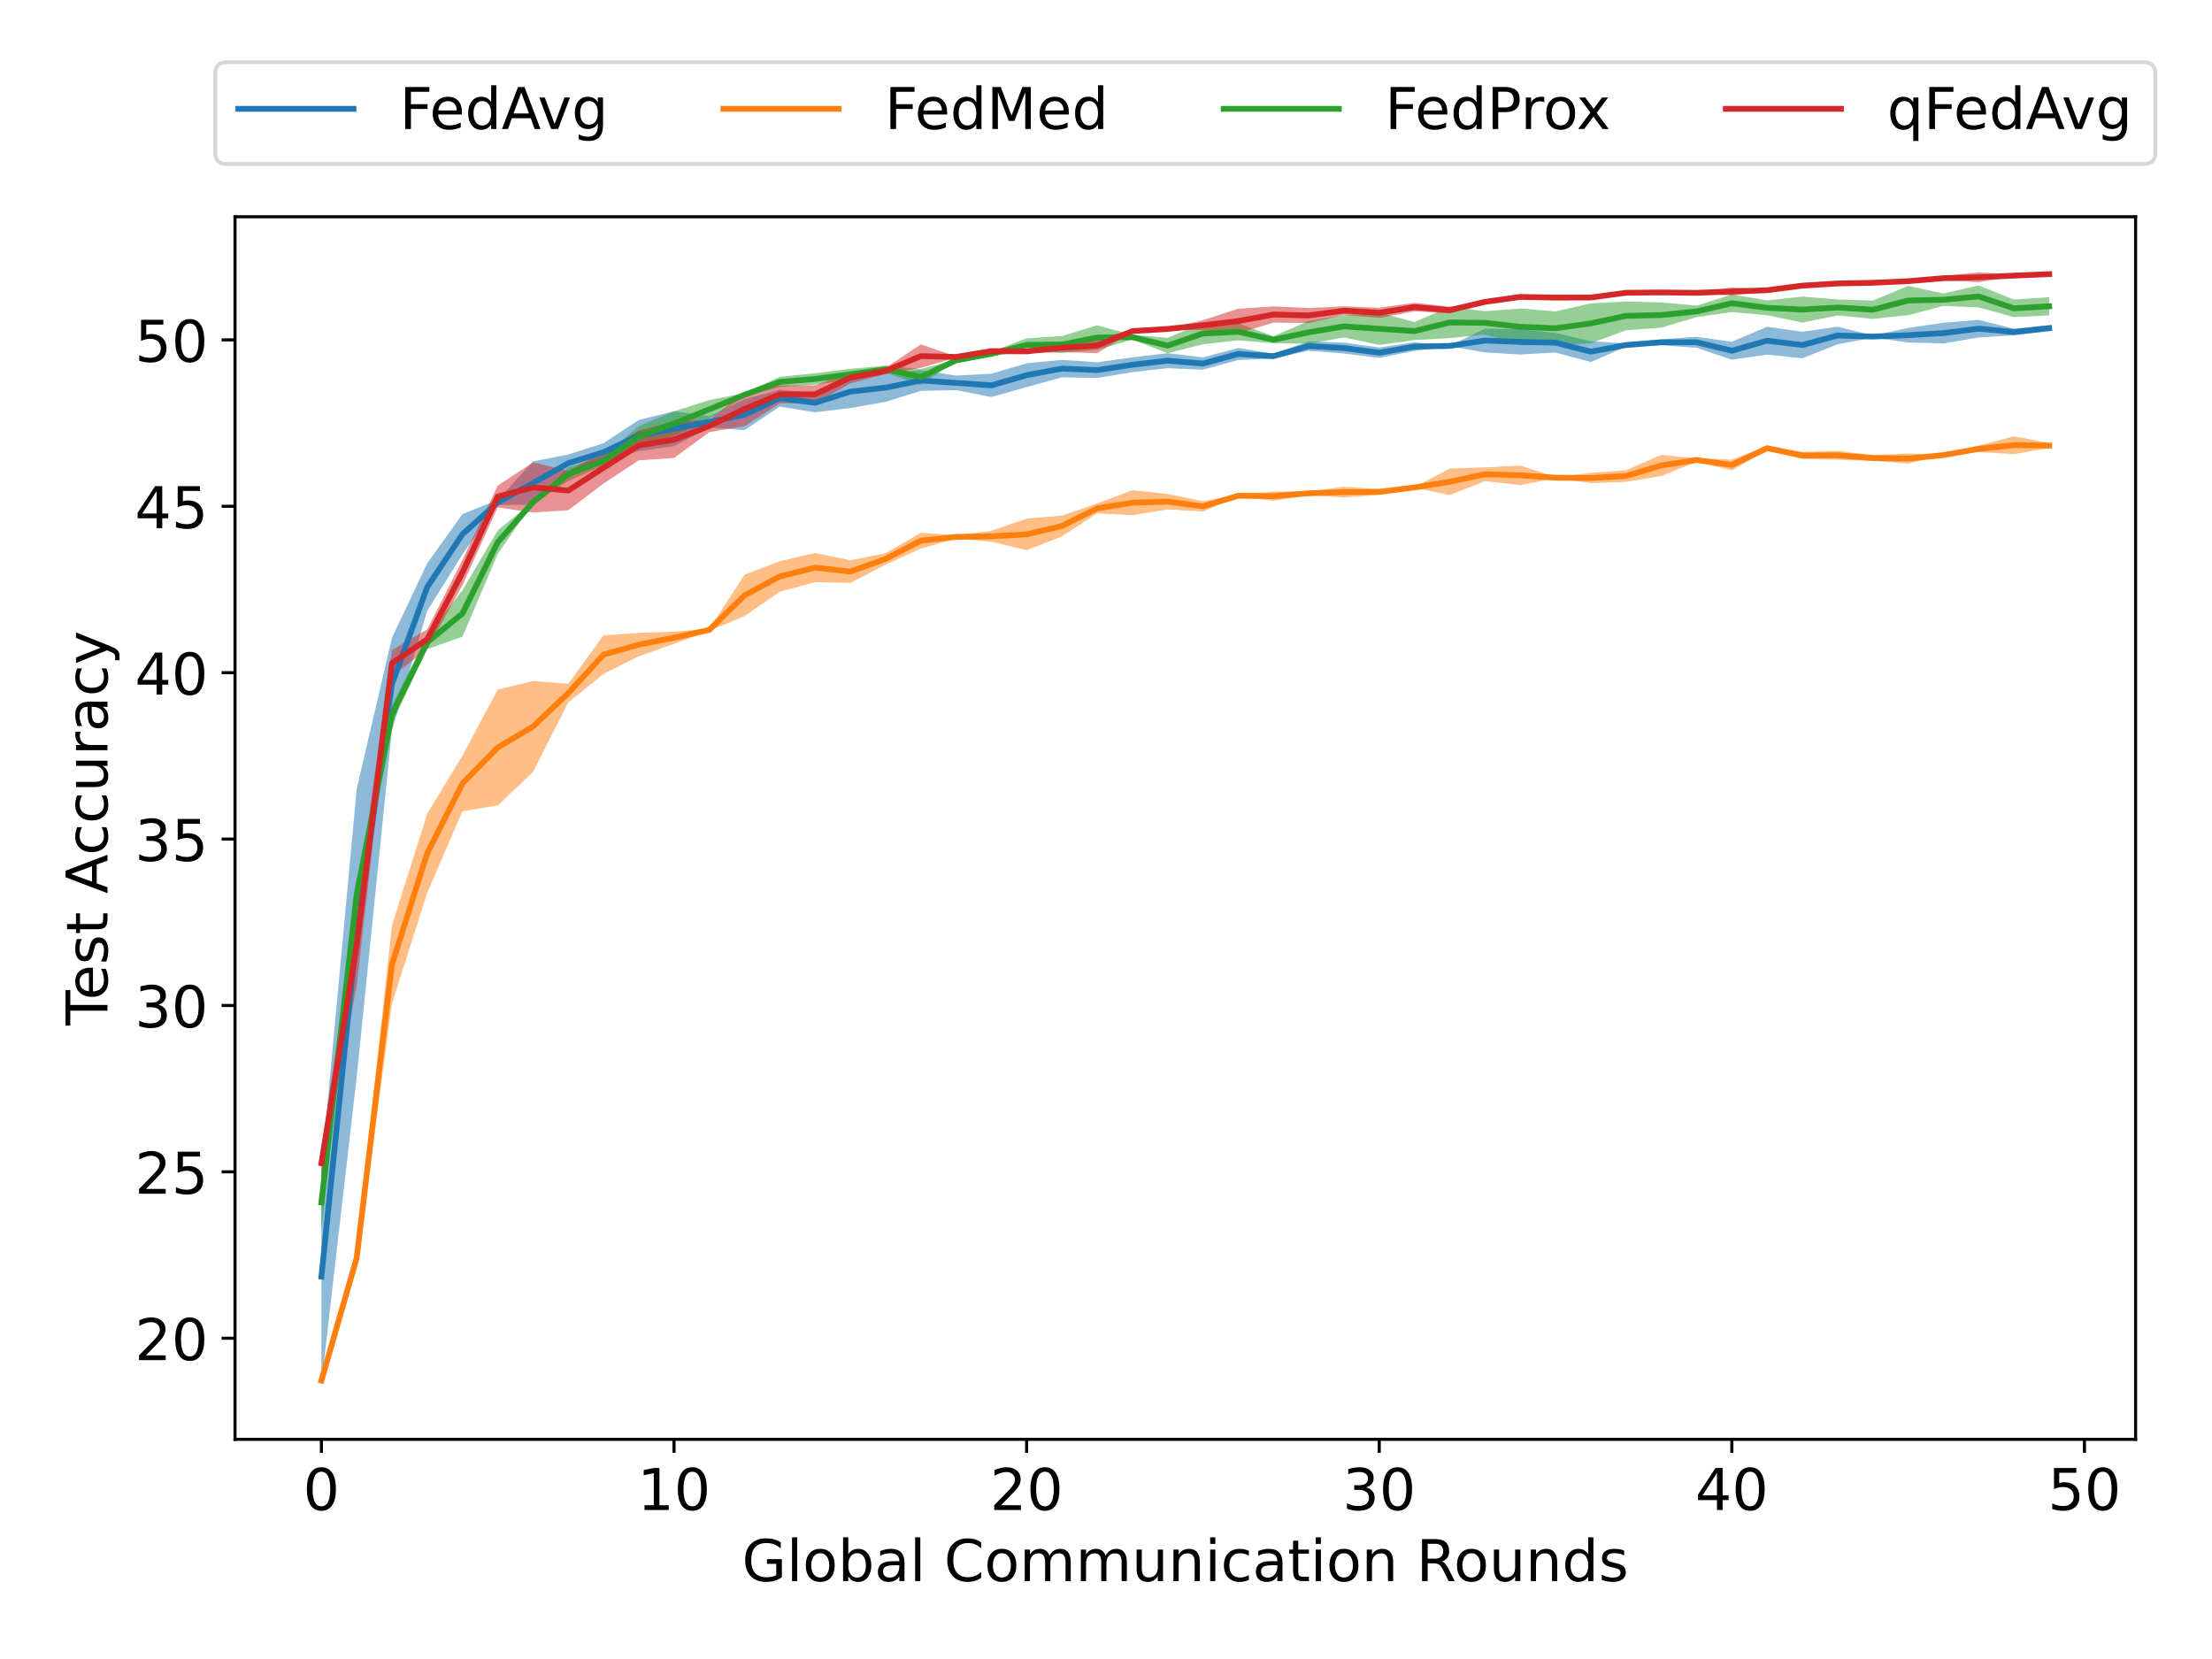 <?xml version="1.0" encoding="utf-8" standalone="no"?>
<!DOCTYPE svg PUBLIC "-//W3C//DTD SVG 1.1//EN"
  "http://www.w3.org/Graphics/SVG/1.1/DTD/svg11.dtd">
<!-- Created with matplotlib (https://matplotlib.org/) -->
<svg height="432pt" version="1.1" viewBox="0 0 576 432" width="576pt" xmlns="http://www.w3.org/2000/svg" xmlns:xlink="http://www.w3.org/1999/xlink">
 <defs>
  <style type="text/css">
*{stroke-linecap:butt;stroke-linejoin:round;}
  </style>
 </defs>
 <g id="figure_1">
  <g id="patch_1">
   <path d="M 0 432 
L 576 432 
L 576 0 
L 0 0 
z
" style="fill:#ffffff;"/>
  </g>
  <g id="axes_1">
   <g id="patch_2">
    <path d="M 61.2 374.8 
L 556.1 374.8 
L 556.1 56.448 
L 61.2 56.448 
z
" style="fill:#ffffff;"/>
   </g>
   <g id="PolyCollection_1">
    <path clip-path="url(#pfdd7a7b33e)" d="M 83.695 304.531 
L 83.695 360.329 
L 92.877 280.53 
L 102.059 190.22 
L 111.241 159.084 
L 120.423 144.345 
L 129.605 131.508 
L 138.786 131.424 
L 147.968 122.874 
L 157.15 120.118 
L 166.332 117.455 
L 175.514 116.182 
L 184.695 111.325 
L 193.877 112.004 
L 203.059 105.882 
L 212.241 107.364 
L 221.423 106.25 
L 230.605 104.634 
L 239.786 101.787 
L 248.968 101.603 
L 258.15 103.386 
L 267.332 100.79 
L 276.514 98.261 
L 285.695 98.42 
L 294.877 96.905 
L 304.059 95.874 
L 313.241 96.268 
L 322.423 93.739 
L 331.605 93.387 
L 340.786 91.327 
L 349.968 92.056 
L 359.15 93.203 
L 368.332 91.377 
L 377.514 90.171 
L 386.695 91.763 
L 395.877 92.315 
L 405.059 91.796 
L 414.241 94.283 
L 423.423 90.272 
L 432.605 89.895 
L 441.786 90.565 
L 450.968 93.664 
L 460.15 92.357 
L 469.332 93.287 
L 478.514 89.652 
L 487.695 87.936 
L 496.877 89.167 
L 506.059 89.435 
L 515.241 87.877 
L 524.423 87.333 
L 533.605 86.227 
L 533.605 84.661 
L 533.605 84.661 
L 524.423 85.599 
L 515.241 83.279 
L 506.059 84.041 
L 496.877 85.39 
L 487.695 87.341 
L 478.514 85.063 
L 469.332 86.395 
L 460.15 85.08 
L 450.968 88.999 
L 441.786 87.693 
L 432.605 88.354 
L 423.423 89.418 
L 414.241 88.857 
L 405.059 86.679 
L 395.877 85.741 
L 386.695 85.607 
L 377.514 89.987 
L 368.332 89.125 
L 359.15 90.49 
L 349.968 89.225 
L 340.786 88.882 
L 331.605 92.098 
L 322.423 90.599 
L 313.241 93.069 
L 304.059 91.972 
L 294.877 93.052 
L 285.695 94.334 
L 276.514 93.697 
L 267.332 94.602 
L 258.15 97.315 
L 248.968 97.801 
L 239.786 96.394 
L 230.605 97.248 
L 221.423 97.708 
L 212.241 102.415 
L 203.059 101.46 
L 193.877 103.956 
L 184.695 108.377 
L 175.514 107.079 
L 166.332 109.349 
L 157.15 115.412 
L 147.968 118.343 
L 138.786 120.152 
L 129.605 130.184 
L 120.423 133.861 
L 111.241 146.69 
L 102.059 166.077 
L 92.877 205.479 
L 83.695 304.531 
z
" style="fill:#1f77b4;fill-opacity:0.5;"/>
   </g>
   <g id="PolyCollection_2">
    <path clip-path="url(#pfdd7a7b33e)" d="M 83.695 358.671 
L 83.695 360.329 
L 92.877 329.83 
L 102.059 261.386 
L 111.241 232.511 
L 120.423 211.248 
L 129.605 209.741 
L 138.786 201.057 
L 147.968 182.91 
L 157.15 175.498 
L 166.332 170.901 
L 175.514 167.643 
L 184.695 164.26 
L 193.877 160.424 
L 203.059 154.085 
L 212.241 151.598 
L 221.423 151.799 
L 230.605 147.017 
L 239.786 142.855 
L 248.968 140.225 
L 258.15 141.079 
L 267.332 143.265 
L 276.514 139.681 
L 285.695 133.66 
L 294.877 134.162 
L 304.059 132.646 
L 313.241 133.191 
L 322.423 129.288 
L 331.605 130.41 
L 340.786 128.911 
L 349.968 129.556 
L 359.15 128.836 
L 368.332 127.036 
L 377.514 128.911 
L 386.695 125.285 
L 395.877 126.324 
L 405.059 124.532 
L 414.241 125.796 
L 423.423 125.453 
L 432.605 123.987 
L 441.786 120.227 
L 450.968 122.497 
L 460.15 117.238 
L 469.332 119.499 
L 478.514 119.716 
L 487.695 120.018 
L 496.877 120.713 
L 506.059 118.536 
L 515.241 117.723 
L 524.423 118.242 
L 533.605 116.702 
L 533.605 115.345 
L 533.605 115.345 
L 524.423 113.603 
L 515.241 116.023 
L 506.059 118.485 
L 496.877 118.092 
L 487.695 118.51 
L 478.514 117.405 
L 469.332 117.698 
L 460.15 116.166 
L 450.968 119.666 
L 441.786 119.34 
L 432.605 118.435 
L 423.423 122.43 
L 414.241 123.15 
L 405.059 124.247 
L 395.877 121.215 
L 386.695 121.709 
L 377.514 122.019 
L 368.332 126.809 
L 359.15 127.329 
L 349.968 126.742 
L 340.786 127.982 
L 331.605 127.99 
L 322.423 128.895 
L 313.241 130.503 
L 304.059 128.618 
L 294.877 127.647 
L 285.695 131.097 
L 276.514 134.271 
L 267.332 135.025 
L 258.15 138.232 
L 248.968 139.388 
L 239.786 138.743 
L 230.605 144.044 
L 221.423 145.878 
L 212.241 143.994 
L 203.059 146.121 
L 193.877 149.646 
L 184.695 163.774 
L 175.514 164.486 
L 166.332 164.796 
L 157.15 165.441 
L 147.968 178.061 
L 138.786 177.357 
L 129.605 179.543 
L 120.423 196.761 
L 111.241 211.893 
L 102.059 240.978 
L 92.877 325.308 
L 83.695 358.671 
z
" style="fill:#ff7f0e;fill-opacity:0.5;"/>
   </g>
   <g id="PolyCollection_3">
    <path clip-path="url(#pfdd7a7b33e)" d="M 83.695 305.594 
L 83.695 320.626 
L 92.877 235.693 
L 102.059 188.37 
L 111.241 169.042 
L 120.423 165.784 
L 129.605 144.27 
L 138.786 130.905 
L 147.968 125.285 
L 157.15 121.19 
L 166.332 116.325 
L 175.514 113.452 
L 184.695 108.997 
L 193.877 103.252 
L 203.059 100.79 
L 212.241 100.162 
L 221.423 98.906 
L 230.605 97.072 
L 239.786 100.221 
L 248.968 94.04 
L 258.15 92.717 
L 267.332 91.495 
L 276.514 91.905 
L 285.695 91.068 
L 294.877 88.413 
L 304.059 91.98 
L 313.241 89.644 
L 322.423 88.622 
L 331.605 89.376 
L 340.786 89.518 
L 349.968 87.86 
L 359.15 89.82 
L 368.332 88.555 
L 377.514 88.053 
L 386.695 87.098 
L 395.877 89.87 
L 405.059 89.87 
L 414.241 89.393 
L 423.423 85.993 
L 432.605 85.306 
L 441.786 82.584 
L 450.968 81.261 
L 460.15 82.082 
L 469.332 84 
L 478.514 82.149 
L 487.695 83.028 
L 496.877 82.065 
L 506.059 79.67 
L 515.241 80.055 
L 524.423 82.576 
L 533.605 82.115 
L 533.605 77.392 
L 533.605 77.392 
L 524.423 78.003 
L 515.241 74.336 
L 506.059 76.429 
L 496.877 74.444 
L 487.695 78.263 
L 478.514 77.987 
L 469.332 77.225 
L 460.15 78.213 
L 450.968 76.689 
L 441.786 79.595 
L 432.605 78.757 
L 423.423 78.498 
L 414.241 79.008 
L 405.059 81.094 
L 395.877 80.332 
L 386.695 81.035 
L 377.514 79.888 
L 368.332 83.866 
L 359.15 81.403 
L 349.968 82.115 
L 340.786 83.556 
L 331.605 87.567 
L 322.423 84.15 
L 313.241 84.058 
L 304.059 87.986 
L 294.877 87.19 
L 285.695 84.72 
L 276.514 87.5 
L 267.332 88.111 
L 258.15 91.545 
L 248.968 93.638 
L 239.786 96.109 
L 230.605 95.221 
L 221.423 96.042 
L 212.241 97.189 
L 203.059 98.11 
L 193.877 102.339 
L 184.695 104.182 
L 175.514 107.121 
L 166.332 110.94 
L 157.15 118.753 
L 147.968 121.709 
L 138.786 130.645 
L 129.605 138.115 
L 120.423 153.7 
L 111.241 165.482 
L 102.059 183.655 
L 92.877 230.183 
L 83.695 305.594 
z
" style="fill:#2ca02c;fill-opacity:0.5;"/>
   </g>
   <g id="PolyCollection_4">
    <path clip-path="url(#pfdd7a7b33e)" d="M 83.695 299.272 
L 83.695 306.549 
L 92.877 256.613 
L 102.059 176.126 
L 111.241 169.083 
L 120.423 152.36 
L 129.605 132.144 
L 138.786 133.45 
L 147.968 132.873 
L 157.15 125.905 
L 166.332 119.867 
L 175.514 119.256 
L 184.695 112.523 
L 193.877 110.94 
L 203.059 105.036 
L 212.241 105.003 
L 221.423 99.836 
L 230.605 97.399 
L 239.786 95.799 
L 248.968 93.103 
L 258.15 91.88 
L 267.332 91.98 
L 276.514 91.671 
L 285.695 91.972 
L 294.877 86.403 
L 304.059 85.725 
L 313.241 86.018 
L 322.423 86.822 
L 331.605 84.008 
L 340.786 84.1 
L 349.968 82.032 
L 359.15 82.785 
L 368.332 81.085 
L 377.514 81.63 
L 386.695 78.699 
L 395.877 77.484 
L 405.059 77.585 
L 414.241 77.56 
L 423.423 76.303 
L 432.605 76.546 
L 441.786 76.354 
L 450.968 76.957 
L 460.15 75.885 
L 469.332 74.813 
L 478.514 74.386 
L 487.695 73.942 
L 496.877 73.615 
L 506.059 73.029 
L 515.241 73.473 
L 524.423 71.982 
L 533.605 71.589 
L 533.605 71.187 
L 533.605 71.187 
L 524.423 71.547 
L 515.241 70.919 
L 506.059 71.84 
L 496.877 72.82 
L 487.695 73.331 
L 478.514 73.238 
L 469.332 73.942 
L 460.15 75.265 
L 450.968 74.855 
L 441.786 76.144 
L 432.605 75.751 
L 423.423 76.153 
L 414.241 77.392 
L 405.059 77.401 
L 395.877 77.149 
L 386.695 78.514 
L 377.514 79.879 
L 368.332 78.841 
L 359.15 80.122 
L 349.968 79.754 
L 340.786 80.189 
L 331.605 79.796 
L 322.423 80.39 
L 313.241 83.371 
L 304.059 85.582 
L 294.877 86.026 
L 285.695 87.944 
L 276.514 89.351 
L 267.332 91.017 
L 258.15 90.984 
L 248.968 92.784 
L 239.786 89.669 
L 230.605 95.782 
L 221.423 96.812 
L 212.241 100.338 
L 203.059 100.346 
L 193.877 102.005 
L 184.695 109.374 
L 175.514 109.734 
L 166.332 112.104 
L 157.15 117.715 
L 147.968 122.597 
L 138.786 120.403 
L 129.605 126.458 
L 120.423 145.811 
L 111.241 163.883 
L 102.059 169.243 
L 92.877 235.551 
L 83.695 299.272 
z
" style="fill:#d62728;fill-opacity:0.5;"/>
   </g>
   <g id="matplotlib.axis_1">
    <g id="xtick_1">
     <g id="line2d_1">
      <defs>
       <path d="M 0 0 
L 0 3.5 
" id="m28ff715855" style="stroke:#000000;stroke-width:0.8;"/>
      </defs>
      <g>
       <use style="stroke:#000000;stroke-width:0.8;" x="83.695" xlink:href="#m28ff715855" y="374.8"/>
      </g>
     </g>
     <g id="text_1">
      <!-- 0 -->
      <defs>
       <path d="M 31.781 66.406 
Q 24.172 66.406 20.328 58.906 
Q 16.5 51.422 16.5 36.375 
Q 16.5 21.391 20.328 13.891 
Q 24.172 6.391 31.781 6.391 
Q 39.453 6.391 43.281 13.891 
Q 47.125 21.391 47.125 36.375 
Q 47.125 51.422 43.281 58.906 
Q 39.453 66.406 31.781 66.406 
z
M 31.781 74.219 
Q 44.047 74.219 50.516 64.516 
Q 56.984 54.828 56.984 36.375 
Q 56.984 17.969 50.516 8.266 
Q 44.047 -1.422 31.781 -1.422 
Q 19.531 -1.422 13.062 8.266 
Q 6.594 17.969 6.594 36.375 
Q 6.594 54.828 13.062 64.516 
Q 19.531 74.219 31.781 74.219 
z
" id="DejaVuSans-48"/>
      </defs>
      <g transform="translate(78.924 393.198)scale(0.15 -0.15)">
       <use xlink:href="#DejaVuSans-48"/>
      </g>
     </g>
    </g>
    <g id="xtick_2">
     <g id="line2d_2">
      <g>
       <use style="stroke:#000000;stroke-width:0.8;" x="175.514" xlink:href="#m28ff715855" y="374.8"/>
      </g>
     </g>
     <g id="text_2">
      <!-- 10 -->
      <defs>
       <path d="M 12.406 8.297 
L 28.516 8.297 
L 28.516 63.922 
L 10.984 60.406 
L 10.984 69.391 
L 28.422 72.906 
L 38.281 72.906 
L 38.281 8.297 
L 54.391 8.297 
L 54.391 0 
L 12.406 0 
z
" id="DejaVuSans-49"/>
      </defs>
      <g transform="translate(165.97 393.198)scale(0.15 -0.15)">
       <use xlink:href="#DejaVuSans-49"/>
       <use x="63.623" xlink:href="#DejaVuSans-48"/>
      </g>
     </g>
    </g>
    <g id="xtick_3">
     <g id="line2d_3">
      <g>
       <use style="stroke:#000000;stroke-width:0.8;" x="267.332" xlink:href="#m28ff715855" y="374.8"/>
      </g>
     </g>
     <g id="text_3">
      <!-- 20 -->
      <defs>
       <path d="M 19.188 8.297 
L 53.609 8.297 
L 53.609 0 
L 7.328 0 
L 7.328 8.297 
Q 12.938 14.109 22.625 23.891 
Q 32.328 33.688 34.812 36.531 
Q 39.547 41.844 41.422 45.531 
Q 43.312 49.219 43.312 52.781 
Q 43.312 58.594 39.234 62.25 
Q 35.156 65.922 28.609 65.922 
Q 23.969 65.922 18.812 64.312 
Q 13.672 62.703 7.812 59.422 
L 7.812 69.391 
Q 13.766 71.781 18.938 73 
Q 24.125 74.219 28.422 74.219 
Q 39.75 74.219 46.484 68.547 
Q 53.219 62.891 53.219 53.422 
Q 53.219 48.922 51.531 44.891 
Q 49.859 40.875 45.406 35.406 
Q 44.188 33.984 37.641 27.219 
Q 31.109 20.453 19.188 8.297 
z
" id="DejaVuSans-50"/>
      </defs>
      <g transform="translate(257.788 393.198)scale(0.15 -0.15)">
       <use xlink:href="#DejaVuSans-50"/>
       <use x="63.623" xlink:href="#DejaVuSans-48"/>
      </g>
     </g>
    </g>
    <g id="xtick_4">
     <g id="line2d_4">
      <g>
       <use style="stroke:#000000;stroke-width:0.8;" x="359.15" xlink:href="#m28ff715855" y="374.8"/>
      </g>
     </g>
     <g id="text_4">
      <!-- 30 -->
      <defs>
       <path d="M 40.578 39.312 
Q 47.656 37.797 51.625 33 
Q 55.609 28.219 55.609 21.188 
Q 55.609 10.406 48.188 4.484 
Q 40.766 -1.422 27.094 -1.422 
Q 22.516 -1.422 17.656 -0.516 
Q 12.797 0.391 7.625 2.203 
L 7.625 11.719 
Q 11.719 9.328 16.594 8.109 
Q 21.484 6.891 26.812 6.891 
Q 36.078 6.891 40.938 10.547 
Q 45.797 14.203 45.797 21.188 
Q 45.797 27.641 41.281 31.266 
Q 36.766 34.906 28.719 34.906 
L 20.219 34.906 
L 20.219 43.016 
L 29.109 43.016 
Q 36.375 43.016 40.234 45.922 
Q 44.094 48.828 44.094 54.297 
Q 44.094 59.906 40.109 62.906 
Q 36.141 65.922 28.719 65.922 
Q 24.656 65.922 20.016 65.031 
Q 15.375 64.156 9.812 62.312 
L 9.812 71.094 
Q 15.438 72.656 20.344 73.438 
Q 25.25 74.219 29.594 74.219 
Q 40.828 74.219 47.359 69.109 
Q 53.906 64.016 53.906 55.328 
Q 53.906 49.266 50.438 45.094 
Q 46.969 40.922 40.578 39.312 
z
" id="DejaVuSans-51"/>
      </defs>
      <g transform="translate(349.606 393.198)scale(0.15 -0.15)">
       <use xlink:href="#DejaVuSans-51"/>
       <use x="63.623" xlink:href="#DejaVuSans-48"/>
      </g>
     </g>
    </g>
    <g id="xtick_5">
     <g id="line2d_5">
      <g>
       <use style="stroke:#000000;stroke-width:0.8;" x="450.968" xlink:href="#m28ff715855" y="374.8"/>
      </g>
     </g>
     <g id="text_5">
      <!-- 40 -->
      <defs>
       <path d="M 37.797 64.312 
L 12.891 25.391 
L 37.797 25.391 
z
M 35.203 72.906 
L 47.609 72.906 
L 47.609 25.391 
L 58.016 25.391 
L 58.016 17.188 
L 47.609 17.188 
L 47.609 0 
L 37.797 0 
L 37.797 17.188 
L 4.891 17.188 
L 4.891 26.703 
z
" id="DejaVuSans-52"/>
      </defs>
      <g transform="translate(441.424 393.198)scale(0.15 -0.15)">
       <use xlink:href="#DejaVuSans-52"/>
       <use x="63.623" xlink:href="#DejaVuSans-48"/>
      </g>
     </g>
    </g>
    <g id="xtick_6">
     <g id="line2d_6">
      <g>
       <use style="stroke:#000000;stroke-width:0.8;" x="542.786" xlink:href="#m28ff715855" y="374.8"/>
      </g>
     </g>
     <g id="text_6">
      <!-- 50 -->
      <defs>
       <path d="M 10.797 72.906 
L 49.516 72.906 
L 49.516 64.594 
L 19.828 64.594 
L 19.828 46.734 
Q 21.969 47.469 24.109 47.828 
Q 26.266 48.188 28.422 48.188 
Q 40.625 48.188 47.75 41.5 
Q 54.891 34.812 54.891 23.391 
Q 54.891 11.625 47.562 5.094 
Q 40.234 -1.422 26.906 -1.422 
Q 22.312 -1.422 17.547 -0.641 
Q 12.797 0.141 7.719 1.703 
L 7.719 11.625 
Q 12.109 9.234 16.797 8.062 
Q 21.484 6.891 26.703 6.891 
Q 35.156 6.891 40.078 11.328 
Q 45.016 15.766 45.016 23.391 
Q 45.016 31 40.078 35.438 
Q 35.156 39.891 26.703 39.891 
Q 22.75 39.891 18.812 39.016 
Q 14.891 38.141 10.797 36.281 
z
" id="DejaVuSans-53"/>
      </defs>
      <g transform="translate(533.243 393.198)scale(0.15 -0.15)">
       <use xlink:href="#DejaVuSans-53"/>
       <use x="63.623" xlink:href="#DejaVuSans-48"/>
      </g>
     </g>
    </g>
    <g id="text_7">
     <!-- Global Communication Rounds -->
     <defs>
      <path d="M 59.516 10.406 
L 59.516 29.984 
L 43.406 29.984 
L 43.406 38.094 
L 69.281 38.094 
L 69.281 6.781 
Q 63.578 2.734 56.688 0.656 
Q 49.812 -1.422 42 -1.422 
Q 24.906 -1.422 15.25 8.562 
Q 5.609 18.562 5.609 36.375 
Q 5.609 54.25 15.25 64.234 
Q 24.906 74.219 42 74.219 
Q 49.125 74.219 55.547 72.453 
Q 61.969 70.703 67.391 67.281 
L 67.391 56.781 
Q 61.922 61.422 55.766 63.766 
Q 49.609 66.109 42.828 66.109 
Q 29.438 66.109 22.719 58.641 
Q 16.016 51.172 16.016 36.375 
Q 16.016 21.625 22.719 14.156 
Q 29.438 6.688 42.828 6.688 
Q 48.047 6.688 52.141 7.594 
Q 56.25 8.5 59.516 10.406 
z
" id="DejaVuSans-71"/>
      <path d="M 9.422 75.984 
L 18.406 75.984 
L 18.406 0 
L 9.422 0 
z
" id="DejaVuSans-108"/>
      <path d="M 30.609 48.391 
Q 23.391 48.391 19.188 42.75 
Q 14.984 37.109 14.984 27.297 
Q 14.984 17.484 19.156 11.844 
Q 23.344 6.203 30.609 6.203 
Q 37.797 6.203 41.984 11.859 
Q 46.188 17.531 46.188 27.297 
Q 46.188 37.016 41.984 42.703 
Q 37.797 48.391 30.609 48.391 
z
M 30.609 56 
Q 42.328 56 49.016 48.375 
Q 55.719 40.766 55.719 27.297 
Q 55.719 13.875 49.016 6.219 
Q 42.328 -1.422 30.609 -1.422 
Q 18.844 -1.422 12.172 6.219 
Q 5.516 13.875 5.516 27.297 
Q 5.516 40.766 12.172 48.375 
Q 18.844 56 30.609 56 
z
" id="DejaVuSans-111"/>
      <path d="M 48.688 27.297 
Q 48.688 37.203 44.609 42.844 
Q 40.531 48.484 33.406 48.484 
Q 26.266 48.484 22.188 42.844 
Q 18.109 37.203 18.109 27.297 
Q 18.109 17.391 22.188 11.75 
Q 26.266 6.109 33.406 6.109 
Q 40.531 6.109 44.609 11.75 
Q 48.688 17.391 48.688 27.297 
z
M 18.109 46.391 
Q 20.953 51.266 25.266 53.625 
Q 29.594 56 35.594 56 
Q 45.562 56 51.781 48.094 
Q 58.016 40.188 58.016 27.297 
Q 58.016 14.406 51.781 6.484 
Q 45.562 -1.422 35.594 -1.422 
Q 29.594 -1.422 25.266 0.953 
Q 20.953 3.328 18.109 8.203 
L 18.109 0 
L 9.078 0 
L 9.078 75.984 
L 18.109 75.984 
z
" id="DejaVuSans-98"/>
      <path d="M 34.281 27.484 
Q 23.391 27.484 19.188 25 
Q 14.984 22.516 14.984 16.5 
Q 14.984 11.719 18.141 8.906 
Q 21.297 6.109 26.703 6.109 
Q 34.188 6.109 38.703 11.406 
Q 43.219 16.703 43.219 25.484 
L 43.219 27.484 
z
M 52.203 31.203 
L 52.203 0 
L 43.219 0 
L 43.219 8.297 
Q 40.141 3.328 35.547 0.953 
Q 30.953 -1.422 24.312 -1.422 
Q 15.922 -1.422 10.953 3.297 
Q 6 8.016 6 15.922 
Q 6 25.141 12.172 29.828 
Q 18.359 34.516 30.609 34.516 
L 43.219 34.516 
L 43.219 35.406 
Q 43.219 41.609 39.141 45 
Q 35.062 48.391 27.688 48.391 
Q 23 48.391 18.547 47.266 
Q 14.109 46.141 10.016 43.891 
L 10.016 52.203 
Q 14.938 54.109 19.578 55.047 
Q 24.219 56 28.609 56 
Q 40.484 56 46.344 49.844 
Q 52.203 43.703 52.203 31.203 
z
" id="DejaVuSans-97"/>
      <path id="DejaVuSans-32"/>
      <path d="M 64.406 67.281 
L 64.406 56.891 
Q 59.422 61.531 53.781 63.812 
Q 48.141 66.109 41.797 66.109 
Q 29.297 66.109 22.656 58.469 
Q 16.016 50.828 16.016 36.375 
Q 16.016 21.969 22.656 14.328 
Q 29.297 6.688 41.797 6.688 
Q 48.141 6.688 53.781 8.984 
Q 59.422 11.281 64.406 15.922 
L 64.406 5.609 
Q 59.234 2.094 53.438 0.328 
Q 47.656 -1.422 41.219 -1.422 
Q 24.656 -1.422 15.125 8.703 
Q 5.609 18.844 5.609 36.375 
Q 5.609 53.953 15.125 64.078 
Q 24.656 74.219 41.219 74.219 
Q 47.75 74.219 53.531 72.484 
Q 59.328 70.75 64.406 67.281 
z
" id="DejaVuSans-67"/>
      <path d="M 52 44.188 
Q 55.375 50.25 60.062 53.125 
Q 64.75 56 71.094 56 
Q 79.641 56 84.281 50.016 
Q 88.922 44.047 88.922 33.016 
L 88.922 0 
L 79.891 0 
L 79.891 32.719 
Q 79.891 40.578 77.094 44.375 
Q 74.312 48.188 68.609 48.188 
Q 61.625 48.188 57.562 43.547 
Q 53.516 38.922 53.516 30.906 
L 53.516 0 
L 44.484 0 
L 44.484 32.719 
Q 44.484 40.625 41.703 44.406 
Q 38.922 48.188 33.109 48.188 
Q 26.219 48.188 22.156 43.531 
Q 18.109 38.875 18.109 30.906 
L 18.109 0 
L 9.078 0 
L 9.078 54.688 
L 18.109 54.688 
L 18.109 46.188 
Q 21.188 51.219 25.484 53.609 
Q 29.781 56 35.688 56 
Q 41.656 56 45.828 52.969 
Q 50 49.953 52 44.188 
z
" id="DejaVuSans-109"/>
      <path d="M 8.5 21.578 
L 8.5 54.688 
L 17.484 54.688 
L 17.484 21.922 
Q 17.484 14.156 20.5 10.266 
Q 23.531 6.391 29.594 6.391 
Q 36.859 6.391 41.078 11.031 
Q 45.312 15.672 45.312 23.688 
L 45.312 54.688 
L 54.297 54.688 
L 54.297 0 
L 45.312 0 
L 45.312 8.406 
Q 42.047 3.422 37.719 1 
Q 33.406 -1.422 27.688 -1.422 
Q 18.266 -1.422 13.375 4.438 
Q 8.5 10.297 8.5 21.578 
z
M 31.109 56 
z
" id="DejaVuSans-117"/>
      <path d="M 54.891 33.016 
L 54.891 0 
L 45.906 0 
L 45.906 32.719 
Q 45.906 40.484 42.875 44.328 
Q 39.844 48.188 33.797 48.188 
Q 26.516 48.188 22.312 43.547 
Q 18.109 38.922 18.109 30.906 
L 18.109 0 
L 9.078 0 
L 9.078 54.688 
L 18.109 54.688 
L 18.109 46.188 
Q 21.344 51.125 25.703 53.562 
Q 30.078 56 35.797 56 
Q 45.219 56 50.047 50.172 
Q 54.891 44.344 54.891 33.016 
z
" id="DejaVuSans-110"/>
      <path d="M 9.422 54.688 
L 18.406 54.688 
L 18.406 0 
L 9.422 0 
z
M 9.422 75.984 
L 18.406 75.984 
L 18.406 64.594 
L 9.422 64.594 
z
" id="DejaVuSans-105"/>
      <path d="M 48.781 52.594 
L 48.781 44.188 
Q 44.969 46.297 41.141 47.344 
Q 37.312 48.391 33.406 48.391 
Q 24.656 48.391 19.812 42.844 
Q 14.984 37.312 14.984 27.297 
Q 14.984 17.281 19.812 11.734 
Q 24.656 6.203 33.406 6.203 
Q 37.312 6.203 41.141 7.25 
Q 44.969 8.297 48.781 10.406 
L 48.781 2.094 
Q 45.016 0.344 40.984 -0.531 
Q 36.969 -1.422 32.422 -1.422 
Q 20.062 -1.422 12.781 6.344 
Q 5.516 14.109 5.516 27.297 
Q 5.516 40.672 12.859 48.328 
Q 20.219 56 33.016 56 
Q 37.156 56 41.109 55.141 
Q 45.062 54.297 48.781 52.594 
z
" id="DejaVuSans-99"/>
      <path d="M 18.312 70.219 
L 18.312 54.688 
L 36.812 54.688 
L 36.812 47.703 
L 18.312 47.703 
L 18.312 18.016 
Q 18.312 11.328 20.141 9.422 
Q 21.969 7.516 27.594 7.516 
L 36.812 7.516 
L 36.812 0 
L 27.594 0 
Q 17.188 0 13.234 3.875 
Q 9.281 7.766 9.281 18.016 
L 9.281 47.703 
L 2.688 47.703 
L 2.688 54.688 
L 9.281 54.688 
L 9.281 70.219 
z
" id="DejaVuSans-116"/>
      <path d="M 44.391 34.188 
Q 47.562 33.109 50.562 29.594 
Q 53.562 26.078 56.594 19.922 
L 66.609 0 
L 56 0 
L 46.688 18.703 
Q 43.062 26.031 39.672 28.422 
Q 36.281 30.812 30.422 30.812 
L 19.672 30.812 
L 19.672 0 
L 9.812 0 
L 9.812 72.906 
L 32.078 72.906 
Q 44.578 72.906 50.734 67.672 
Q 56.891 62.453 56.891 51.906 
Q 56.891 45.016 53.688 40.469 
Q 50.484 35.938 44.391 34.188 
z
M 19.672 64.797 
L 19.672 38.922 
L 32.078 38.922 
Q 39.203 38.922 42.844 42.219 
Q 46.484 45.516 46.484 51.906 
Q 46.484 58.297 42.844 61.547 
Q 39.203 64.797 32.078 64.797 
z
" id="DejaVuSans-82"/>
      <path d="M 45.406 46.391 
L 45.406 75.984 
L 54.391 75.984 
L 54.391 0 
L 45.406 0 
L 45.406 8.203 
Q 42.578 3.328 38.25 0.953 
Q 33.938 -1.422 27.875 -1.422 
Q 17.969 -1.422 11.734 6.484 
Q 5.516 14.406 5.516 27.297 
Q 5.516 40.188 11.734 48.094 
Q 17.969 56 27.875 56 
Q 33.938 56 38.25 53.625 
Q 42.578 51.266 45.406 46.391 
z
M 14.797 27.297 
Q 14.797 17.391 18.875 11.75 
Q 22.953 6.109 30.078 6.109 
Q 37.203 6.109 41.297 11.75 
Q 45.406 17.391 45.406 27.297 
Q 45.406 37.203 41.297 42.844 
Q 37.203 48.484 30.078 48.484 
Q 22.953 48.484 18.875 42.844 
Q 14.797 37.203 14.797 27.297 
z
" id="DejaVuSans-100"/>
      <path d="M 44.281 53.078 
L 44.281 44.578 
Q 40.484 46.531 36.375 47.5 
Q 32.281 48.484 27.875 48.484 
Q 21.188 48.484 17.844 46.438 
Q 14.5 44.391 14.5 40.281 
Q 14.5 37.156 16.891 35.375 
Q 19.281 33.594 26.516 31.984 
L 29.594 31.297 
Q 39.156 29.25 43.188 25.516 
Q 47.219 21.781 47.219 15.094 
Q 47.219 7.469 41.188 3.016 
Q 35.156 -1.422 24.609 -1.422 
Q 20.219 -1.422 15.453 -0.562 
Q 10.688 0.297 5.422 2 
L 5.422 11.281 
Q 10.406 8.688 15.234 7.391 
Q 20.062 6.109 24.812 6.109 
Q 31.156 6.109 34.562 8.281 
Q 37.984 10.453 37.984 14.406 
Q 37.984 18.062 35.516 20.016 
Q 33.062 21.969 24.703 23.781 
L 21.578 24.516 
Q 13.234 26.266 9.516 29.906 
Q 5.812 33.547 5.812 39.891 
Q 5.812 47.609 11.281 51.797 
Q 16.75 56 26.812 56 
Q 31.781 56 36.172 55.266 
Q 40.578 54.547 44.281 53.078 
z
" id="DejaVuSans-115"/>
     </defs>
     <g transform="translate(193.207 411.715)scale(0.15 -0.15)">
      <use xlink:href="#DejaVuSans-71"/>
      <use x="77.49" xlink:href="#DejaVuSans-108"/>
      <use x="105.273" xlink:href="#DejaVuSans-111"/>
      <use x="166.455" xlink:href="#DejaVuSans-98"/>
      <use x="229.932" xlink:href="#DejaVuSans-97"/>
      <use x="291.211" xlink:href="#DejaVuSans-108"/>
      <use x="318.994" xlink:href="#DejaVuSans-32"/>
      <use x="350.781" xlink:href="#DejaVuSans-67"/>
      <use x="420.605" xlink:href="#DejaVuSans-111"/>
      <use x="481.787" xlink:href="#DejaVuSans-109"/>
      <use x="579.199" xlink:href="#DejaVuSans-109"/>
      <use x="676.611" xlink:href="#DejaVuSans-117"/>
      <use x="739.99" xlink:href="#DejaVuSans-110"/>
      <use x="803.369" xlink:href="#DejaVuSans-105"/>
      <use x="831.152" xlink:href="#DejaVuSans-99"/>
      <use x="886.133" xlink:href="#DejaVuSans-97"/>
      <use x="947.412" xlink:href="#DejaVuSans-116"/>
      <use x="986.621" xlink:href="#DejaVuSans-105"/>
      <use x="1014.404" xlink:href="#DejaVuSans-111"/>
      <use x="1075.586" xlink:href="#DejaVuSans-110"/>
      <use x="1138.965" xlink:href="#DejaVuSans-32"/>
      <use x="1170.752" xlink:href="#DejaVuSans-82"/>
      <use x="1235.734" xlink:href="#DejaVuSans-111"/>
      <use x="1296.916" xlink:href="#DejaVuSans-117"/>
      <use x="1360.295" xlink:href="#DejaVuSans-110"/>
      <use x="1423.674" xlink:href="#DejaVuSans-100"/>
      <use x="1487.15" xlink:href="#DejaVuSans-115"/>
     </g>
    </g>
   </g>
   <g id="matplotlib.axis_2">
    <g id="ytick_1">
     <g id="line2d_7">
      <defs>
       <path d="M 0 0 
L -3.5 0 
" id="m1cb2abfc39" style="stroke:#000000;stroke-width:0.8;"/>
      </defs>
      <g>
       <use style="stroke:#000000;stroke-width:0.8;" x="61.2" xlink:href="#m1cb2abfc39" y="348.476"/>
      </g>
     </g>
     <g id="text_8">
      <!-- 20 -->
      <g transform="translate(35.112 354.175)scale(0.15 -0.15)">
       <use xlink:href="#DejaVuSans-50"/>
       <use x="63.623" xlink:href="#DejaVuSans-48"/>
      </g>
     </g>
    </g>
    <g id="ytick_2">
     <g id="line2d_8">
      <g>
       <use style="stroke:#000000;stroke-width:0.8;" x="61.2" xlink:href="#m1cb2abfc39" y="305.148"/>
      </g>
     </g>
     <g id="text_9">
      <!-- 25 -->
      <g transform="translate(35.112 310.847)scale(0.15 -0.15)">
       <use xlink:href="#DejaVuSans-50"/>
       <use x="63.623" xlink:href="#DejaVuSans-53"/>
      </g>
     </g>
    </g>
    <g id="ytick_3">
     <g id="line2d_9">
      <g>
       <use style="stroke:#000000;stroke-width:0.8;" x="61.2" xlink:href="#m1cb2abfc39" y="261.821"/>
      </g>
     </g>
     <g id="text_10">
      <!-- 30 -->
      <g transform="translate(35.112 267.519)scale(0.15 -0.15)">
       <use xlink:href="#DejaVuSans-51"/>
       <use x="63.623" xlink:href="#DejaVuSans-48"/>
      </g>
     </g>
    </g>
    <g id="ytick_4">
     <g id="line2d_10">
      <g>
       <use style="stroke:#000000;stroke-width:0.8;" x="61.2" xlink:href="#m1cb2abfc39" y="218.493"/>
      </g>
     </g>
     <g id="text_11">
      <!-- 35 -->
      <g transform="translate(35.112 224.192)scale(0.15 -0.15)">
       <use xlink:href="#DejaVuSans-51"/>
       <use x="63.623" xlink:href="#DejaVuSans-53"/>
      </g>
     </g>
    </g>
    <g id="ytick_5">
     <g id="line2d_11">
      <g>
       <use style="stroke:#000000;stroke-width:0.8;" x="61.2" xlink:href="#m1cb2abfc39" y="175.165"/>
      </g>
     </g>
     <g id="text_12">
      <!-- 40 -->
      <g transform="translate(35.112 180.864)scale(0.15 -0.15)">
       <use xlink:href="#DejaVuSans-52"/>
       <use x="63.623" xlink:href="#DejaVuSans-48"/>
      </g>
     </g>
    </g>
    <g id="ytick_6">
     <g id="line2d_12">
      <g>
       <use style="stroke:#000000;stroke-width:0.8;" x="61.2" xlink:href="#m1cb2abfc39" y="131.837"/>
      </g>
     </g>
     <g id="text_13">
      <!-- 45 -->
      <g transform="translate(35.112 137.536)scale(0.15 -0.15)">
       <use xlink:href="#DejaVuSans-52"/>
       <use x="63.623" xlink:href="#DejaVuSans-53"/>
      </g>
     </g>
    </g>
    <g id="ytick_7">
     <g id="line2d_13">
      <g>
       <use style="stroke:#000000;stroke-width:0.8;" x="61.2" xlink:href="#m1cb2abfc39" y="88.509"/>
      </g>
     </g>
     <g id="text_14">
      <!-- 50 -->
      <g transform="translate(35.112 94.208)scale(0.15 -0.15)">
       <use xlink:href="#DejaVuSans-53"/>
       <use x="63.623" xlink:href="#DejaVuSans-48"/>
      </g>
     </g>
    </g>
    <g id="text_15">
     <!-- Test Accuracy -->
     <defs>
      <path d="M -0.297 72.906 
L 61.375 72.906 
L 61.375 64.594 
L 35.5 64.594 
L 35.5 0 
L 25.594 0 
L 25.594 64.594 
L -0.297 64.594 
z
" id="DejaVuSans-84"/>
      <path d="M 56.203 29.594 
L 56.203 25.203 
L 14.891 25.203 
Q 15.484 15.922 20.484 11.062 
Q 25.484 6.203 34.422 6.203 
Q 39.594 6.203 44.453 7.469 
Q 49.312 8.734 54.109 11.281 
L 54.109 2.781 
Q 49.266 0.734 44.188 -0.344 
Q 39.109 -1.422 33.891 -1.422 
Q 20.797 -1.422 13.156 6.188 
Q 5.516 13.812 5.516 26.812 
Q 5.516 40.234 12.766 48.109 
Q 20.016 56 32.328 56 
Q 43.359 56 49.781 48.891 
Q 56.203 41.797 56.203 29.594 
z
M 47.219 32.234 
Q 47.125 39.594 43.094 43.984 
Q 39.062 48.391 32.422 48.391 
Q 24.906 48.391 20.391 44.141 
Q 15.875 39.891 15.188 32.172 
z
" id="DejaVuSans-101"/>
      <path d="M 34.188 63.188 
L 20.797 26.906 
L 47.609 26.906 
z
M 28.609 72.906 
L 39.797 72.906 
L 67.578 0 
L 57.328 0 
L 50.688 18.703 
L 17.828 18.703 
L 11.188 0 
L 0.781 0 
z
" id="DejaVuSans-65"/>
      <path d="M 41.109 46.297 
Q 39.594 47.172 37.812 47.578 
Q 36.031 48 33.891 48 
Q 26.266 48 22.188 43.047 
Q 18.109 38.094 18.109 28.812 
L 18.109 0 
L 9.078 0 
L 9.078 54.688 
L 18.109 54.688 
L 18.109 46.188 
Q 20.953 51.172 25.484 53.578 
Q 30.031 56 36.531 56 
Q 37.453 56 38.578 55.875 
Q 39.703 55.766 41.062 55.516 
z
" id="DejaVuSans-114"/>
      <path d="M 32.172 -5.078 
Q 28.375 -14.844 24.75 -17.812 
Q 21.141 -20.797 15.094 -20.797 
L 7.906 -20.797 
L 7.906 -13.281 
L 13.188 -13.281 
Q 16.891 -13.281 18.938 -11.516 
Q 21 -9.766 23.484 -3.219 
L 25.094 0.875 
L 2.984 54.688 
L 12.5 54.688 
L 29.594 11.922 
L 46.688 54.688 
L 56.203 54.688 
z
" id="DejaVuSans-121"/>
     </defs>
     <g transform="translate(27.993 267.018)rotate(-90)scale(0.15 -0.15)">
      <use xlink:href="#DejaVuSans-84"/>
      <use x="44.084" xlink:href="#DejaVuSans-101"/>
      <use x="105.607" xlink:href="#DejaVuSans-115"/>
      <use x="157.707" xlink:href="#DejaVuSans-116"/>
      <use x="196.916" xlink:href="#DejaVuSans-32"/>
      <use x="228.703" xlink:href="#DejaVuSans-65"/>
      <use x="295.361" xlink:href="#DejaVuSans-99"/>
      <use x="350.342" xlink:href="#DejaVuSans-99"/>
      <use x="405.322" xlink:href="#DejaVuSans-117"/>
      <use x="468.701" xlink:href="#DejaVuSans-114"/>
      <use x="509.814" xlink:href="#DejaVuSans-97"/>
      <use x="571.094" xlink:href="#DejaVuSans-99"/>
      <use x="626.074" xlink:href="#DejaVuSans-121"/>
     </g>
    </g>
   </g>
   <g id="line2d_14">
    <path clip-path="url(#pfdd7a7b33e)" d="M 83.695 332.43 
L 92.877 243.004 
L 102.059 178.149 
L 111.241 152.887 
L 120.423 139.103 
L 129.605 130.846 
L 138.786 125.788 
L 147.968 120.608 
L 157.15 117.765 
L 166.332 113.402 
L 175.514 111.631 
L 184.695 109.851 
L 193.877 107.98 
L 203.059 103.671 
L 212.241 104.889 
L 221.423 101.979 
L 230.605 100.941 
L 239.786 99.09 
L 248.968 99.702 
L 258.15 100.351 
L 267.332 97.696 
L 276.514 95.979 
L 285.695 96.377 
L 294.877 94.978 
L 304.059 93.923 
L 313.241 94.669 
L 322.423 92.169 
L 331.605 92.742 
L 340.786 90.104 
L 349.968 90.64 
L 359.15 91.846 
L 368.332 90.251 
L 377.514 90.079 
L 386.695 88.685 
L 395.877 89.028 
L 405.059 89.238 
L 414.241 91.57 
L 423.423 89.845 
L 432.605 89.125 
L 441.786 89.129 
L 450.968 91.331 
L 460.15 88.719 
L 469.332 89.841 
L 478.514 87.358 
L 487.695 87.638 
L 496.877 87.278 
L 506.059 86.738 
L 515.241 85.578 
L 524.423 86.466 
L 533.605 85.444 
" style="fill:none;stroke:#1f77b4;stroke-linecap:square;stroke-width:1.5;"/>
   </g>
   <g id="line2d_15">
    <path clip-path="url(#pfdd7a7b33e)" d="M 83.695 359.5 
L 92.877 327.569 
L 102.059 251.182 
L 111.241 222.202 
L 120.423 204.005 
L 129.605 194.642 
L 138.786 189.207 
L 147.968 180.485 
L 157.15 170.469 
L 166.332 167.848 
L 175.514 166.064 
L 184.695 164.017 
L 193.877 155.035 
L 203.059 150.103 
L 212.241 147.796 
L 221.423 148.838 
L 230.605 145.53 
L 239.786 140.799 
L 248.968 139.807 
L 258.15 139.656 
L 267.332 139.145 
L 276.514 136.976 
L 285.695 132.378 
L 294.877 130.905 
L 304.059 130.632 
L 313.241 131.847 
L 322.423 129.091 
L 331.605 129.2 
L 340.786 128.447 
L 349.968 128.149 
L 359.15 128.082 
L 368.332 126.923 
L 377.514 125.465 
L 386.695 123.497 
L 395.877 123.77 
L 405.059 124.389 
L 414.241 124.473 
L 423.423 123.941 
L 432.605 121.211 
L 441.786 119.783 
L 450.968 121.081 
L 460.15 116.702 
L 469.332 118.598 
L 478.514 118.561 
L 487.695 119.264 
L 496.877 119.402 
L 506.059 118.51 
L 515.241 116.873 
L 524.423 115.923 
L 533.605 116.023 
" style="fill:none;stroke:#ff7f0e;stroke-linecap:square;stroke-width:1.5;"/>
   </g>
   <g id="line2d_16">
    <path clip-path="url(#pfdd7a7b33e)" d="M 83.695 313.11 
L 92.877 232.938 
L 102.059 186.012 
L 111.241 167.262 
L 120.423 159.742 
L 129.605 141.192 
L 138.786 130.775 
L 147.968 123.497 
L 157.15 119.972 
L 166.332 113.632 
L 175.514 110.287 
L 184.695 106.589 
L 193.877 102.796 
L 203.059 99.45 
L 212.241 98.676 
L 221.423 97.474 
L 230.605 96.147 
L 239.786 98.165 
L 248.968 93.839 
L 258.15 92.131 
L 267.332 89.803 
L 276.514 89.703 
L 285.695 87.894 
L 294.877 87.802 
L 304.059 89.983 
L 313.241 86.851 
L 322.423 86.386 
L 331.605 88.471 
L 340.786 86.537 
L 349.968 84.988 
L 359.15 85.612 
L 368.332 86.21 
L 377.514 83.97 
L 386.695 84.067 
L 395.877 85.101 
L 405.059 85.482 
L 414.241 84.201 
L 423.423 82.245 
L 432.605 82.032 
L 441.786 81.089 
L 450.968 78.975 
L 460.15 80.147 
L 469.332 80.612 
L 478.514 80.068 
L 487.695 80.646 
L 496.877 78.255 
L 506.059 78.05 
L 515.241 77.195 
L 524.423 80.29 
L 533.605 79.754 
" style="fill:none;stroke:#2ca02c;stroke-linecap:square;stroke-width:1.5;"/>
   </g>
   <g id="line2d_17">
    <path clip-path="url(#pfdd7a7b33e)" d="M 83.695 302.91 
L 92.877 246.082 
L 102.059 172.684 
L 111.241 166.483 
L 120.423 149.085 
L 129.605 129.301 
L 138.786 126.927 
L 147.968 127.735 
L 157.15 121.81 
L 166.332 115.986 
L 175.514 114.495 
L 184.695 110.948 
L 193.877 106.472 
L 203.059 102.691 
L 212.241 102.67 
L 221.423 98.324 
L 230.605 96.59 
L 239.786 92.734 
L 248.968 92.943 
L 258.15 91.432 
L 267.332 91.499 
L 276.514 90.511 
L 285.695 89.958 
L 294.877 86.215 
L 304.059 85.654 
L 313.241 84.695 
L 322.423 83.606 
L 331.605 81.902 
L 340.786 82.145 
L 349.968 80.893 
L 359.15 81.454 
L 368.332 79.963 
L 377.514 80.754 
L 386.695 78.606 
L 395.877 77.317 
L 405.059 77.493 
L 414.241 77.476 
L 423.423 76.228 
L 432.605 76.149 
L 441.786 76.249 
L 450.968 75.906 
L 460.15 75.575 
L 469.332 74.377 
L 478.514 73.812 
L 487.695 73.636 
L 496.877 73.218 
L 506.059 72.435 
L 515.241 72.196 
L 524.423 71.765 
L 533.605 71.388 
" style="fill:none;stroke:#d62728;stroke-linecap:square;stroke-width:1.5;"/>
   </g>
   <g id="patch_3">
    <path d="M 61.2 374.8 
L 61.2 56.448 
" style="fill:none;stroke:#000000;stroke-linecap:square;stroke-linejoin:miter;stroke-width:0.8;"/>
   </g>
   <g id="patch_4">
    <path d="M 556.1 374.8 
L 556.1 56.448 
" style="fill:none;stroke:#000000;stroke-linecap:square;stroke-linejoin:miter;stroke-width:0.8;"/>
   </g>
   <g id="patch_5">
    <path d="M 61.2 374.8 
L 556.1 374.8 
" style="fill:none;stroke:#000000;stroke-linecap:square;stroke-linejoin:miter;stroke-width:0.8;"/>
   </g>
   <g id="patch_6">
    <path d="M 61.2 56.448 
L 556.1 56.448 
" style="fill:none;stroke:#000000;stroke-linecap:square;stroke-linejoin:miter;stroke-width:0.8;"/>
   </g>
   <g id="legend_1">
    <g id="patch_7">
     <path d="M 59.052 42.713 
L 558.248 42.713 
Q 561.248 42.713 561.248 39.713 
L 561.248 19.195 
Q 561.248 16.195 558.248 16.195 
L 59.052 16.195 
Q 56.052 16.195 56.052 19.195 
L 56.052 39.713 
Q 56.052 42.713 59.052 42.713 
z
" style="fill:#ffffff;opacity:0.8;stroke:#cccccc;stroke-linejoin:miter;"/>
    </g>
    <g id="line2d_18">
     <path d="M 62.052 28.343 
L 92.052 28.343 
" style="fill:none;stroke:#1f77b4;stroke-linecap:square;stroke-width:1.5;"/>
    </g>
    <g id="line2d_19"/>
    <g id="text_16">
     <!-- FedAvg -->
     <defs>
      <path d="M 9.812 72.906 
L 51.703 72.906 
L 51.703 64.594 
L 19.672 64.594 
L 19.672 43.109 
L 48.578 43.109 
L 48.578 34.812 
L 19.672 34.812 
L 19.672 0 
L 9.812 0 
z
" id="DejaVuSans-70"/>
      <path d="M 2.984 54.688 
L 12.5 54.688 
L 29.594 8.797 
L 46.688 54.688 
L 56.203 54.688 
L 35.688 0 
L 23.484 0 
z
" id="DejaVuSans-118"/>
      <path d="M 45.406 27.984 
Q 45.406 37.75 41.375 43.109 
Q 37.359 48.484 30.078 48.484 
Q 22.859 48.484 18.828 43.109 
Q 14.797 37.75 14.797 27.984 
Q 14.797 18.266 18.828 12.891 
Q 22.859 7.516 30.078 7.516 
Q 37.359 7.516 41.375 12.891 
Q 45.406 18.266 45.406 27.984 
z
M 54.391 6.781 
Q 54.391 -7.172 48.188 -13.984 
Q 42 -20.797 29.203 -20.797 
Q 24.469 -20.797 20.266 -20.094 
Q 16.062 -19.391 12.109 -17.922 
L 12.109 -9.188 
Q 16.062 -11.328 19.922 -12.344 
Q 23.781 -13.375 27.781 -13.375 
Q 36.625 -13.375 41.016 -8.766 
Q 45.406 -4.156 45.406 5.172 
L 45.406 9.625 
Q 42.625 4.781 38.281 2.391 
Q 33.938 0 27.875 0 
Q 17.828 0 11.672 7.656 
Q 5.516 15.328 5.516 27.984 
Q 5.516 40.672 11.672 48.328 
Q 17.828 56 27.875 56 
Q 33.938 56 38.281 53.609 
Q 42.625 51.219 45.406 46.391 
L 45.406 54.688 
L 54.391 54.688 
z
" id="DejaVuSans-103"/>
     </defs>
     <g transform="translate(104.052 33.593)scale(0.15 -0.15)">
      <use xlink:href="#DejaVuSans-70"/>
      <use x="52.02" xlink:href="#DejaVuSans-101"/>
      <use x="113.543" xlink:href="#DejaVuSans-100"/>
      <use x="177.02" xlink:href="#DejaVuSans-65"/>
      <use x="239.553" xlink:href="#DejaVuSans-118"/>
      <use x="298.732" xlink:href="#DejaVuSans-103"/>
     </g>
    </g>
    <g id="line2d_20">
     <path d="M 188.387 28.343 
L 218.387 28.343 
" style="fill:none;stroke:#ff7f0e;stroke-linecap:square;stroke-width:1.5;"/>
    </g>
    <g id="line2d_21"/>
    <g id="text_17">
     <!-- FedMed -->
     <defs>
      <path d="M 9.812 72.906 
L 24.516 72.906 
L 43.109 23.297 
L 61.812 72.906 
L 76.516 72.906 
L 76.516 0 
L 66.891 0 
L 66.891 64.016 
L 48.094 14.016 
L 38.188 14.016 
L 19.391 64.016 
L 19.391 0 
L 9.812 0 
z
" id="DejaVuSans-77"/>
     </defs>
     <g transform="translate(230.387 33.593)scale(0.15 -0.15)">
      <use xlink:href="#DejaVuSans-70"/>
      <use x="52.02" xlink:href="#DejaVuSans-101"/>
      <use x="113.543" xlink:href="#DejaVuSans-100"/>
      <use x="177.02" xlink:href="#DejaVuSans-77"/>
      <use x="263.299" xlink:href="#DejaVuSans-101"/>
      <use x="324.822" xlink:href="#DejaVuSans-100"/>
     </g>
    </g>
    <g id="line2d_22">
     <path d="M 318.637 28.343 
L 348.637 28.343 
" style="fill:none;stroke:#2ca02c;stroke-linecap:square;stroke-width:1.5;"/>
    </g>
    <g id="line2d_23"/>
    <g id="text_18">
     <!-- FedProx -->
     <defs>
      <path d="M 19.672 64.797 
L 19.672 37.406 
L 32.078 37.406 
Q 38.969 37.406 42.719 40.969 
Q 46.484 44.531 46.484 51.125 
Q 46.484 57.672 42.719 61.234 
Q 38.969 64.797 32.078 64.797 
z
M 9.812 72.906 
L 32.078 72.906 
Q 44.344 72.906 50.609 67.359 
Q 56.891 61.812 56.891 51.125 
Q 56.891 40.328 50.609 34.812 
Q 44.344 29.297 32.078 29.297 
L 19.672 29.297 
L 19.672 0 
L 9.812 0 
z
" id="DejaVuSans-80"/>
      <path d="M 54.891 54.688 
L 35.109 28.078 
L 55.906 0 
L 45.312 0 
L 29.391 21.484 
L 13.484 0 
L 2.875 0 
L 24.125 28.609 
L 4.688 54.688 
L 15.281 54.688 
L 29.781 35.203 
L 44.281 54.688 
z
" id="DejaVuSans-120"/>
     </defs>
     <g transform="translate(360.637 33.593)scale(0.15 -0.15)">
      <use xlink:href="#DejaVuSans-70"/>
      <use x="52.02" xlink:href="#DejaVuSans-101"/>
      <use x="113.543" xlink:href="#DejaVuSans-100"/>
      <use x="177.02" xlink:href="#DejaVuSans-80"/>
      <use x="235.572" xlink:href="#DejaVuSans-114"/>
      <use x="274.436" xlink:href="#DejaVuSans-111"/>
      <use x="332.492" xlink:href="#DejaVuSans-120"/>
     </g>
    </g>
    <g id="line2d_24">
     <path d="M 449.39 28.343 
L 479.39 28.343 
" style="fill:none;stroke:#d62728;stroke-linecap:square;stroke-width:1.5;"/>
    </g>
    <g id="line2d_25"/>
    <g id="text_19">
     <!-- qFedAvg -->
     <defs>
      <path d="M 14.797 27.297 
Q 14.797 17.391 18.875 11.75 
Q 22.953 6.109 30.078 6.109 
Q 37.203 6.109 41.297 11.75 
Q 45.406 17.391 45.406 27.297 
Q 45.406 37.203 41.297 42.844 
Q 37.203 48.484 30.078 48.484 
Q 22.953 48.484 18.875 42.844 
Q 14.797 37.203 14.797 27.297 
z
M 45.406 8.203 
Q 42.578 3.328 38.25 0.953 
Q 33.938 -1.422 27.875 -1.422 
Q 17.969 -1.422 11.734 6.484 
Q 5.516 14.406 5.516 27.297 
Q 5.516 40.188 11.734 48.094 
Q 17.969 56 27.875 56 
Q 33.938 56 38.25 53.625 
Q 42.578 51.266 45.406 46.391 
L 45.406 54.688 
L 54.391 54.688 
L 54.391 -20.797 
L 45.406 -20.797 
z
" id="DejaVuSans-113"/>
     </defs>
     <g transform="translate(491.39 33.593)scale(0.15 -0.15)">
      <use xlink:href="#DejaVuSans-113"/>
      <use x="63.477" xlink:href="#DejaVuSans-70"/>
      <use x="115.496" xlink:href="#DejaVuSans-101"/>
      <use x="177.02" xlink:href="#DejaVuSans-100"/>
      <use x="240.496" xlink:href="#DejaVuSans-65"/>
      <use x="303.029" xlink:href="#DejaVuSans-118"/>
      <use x="362.209" xlink:href="#DejaVuSans-103"/>
     </g>
    </g>
   </g>
  </g>
 </g>
 <defs>
  <clipPath id="pfdd7a7b33e">
   <rect height="318.352" width="494.9" x="61.2" y="56.448"/>
  </clipPath>
 </defs>
</svg>
